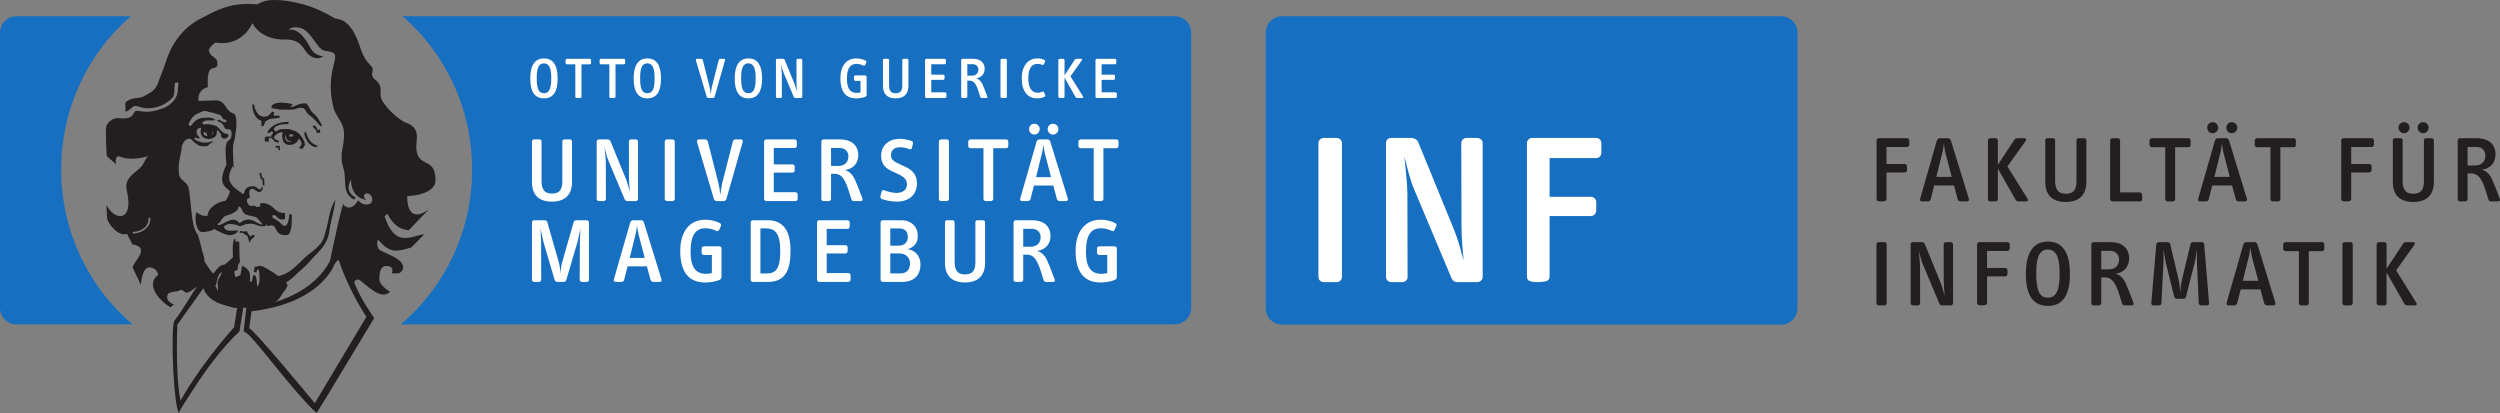 <?xml version="1.0" encoding="UTF-8"?>
<svg xmlns="http://www.w3.org/2000/svg" xmlns:xlink="http://www.w3.org/1999/xlink" width="275.973pt" height="45.597pt" viewBox="0 0 275.973 45.597" version="1.1">
<rect x="0" y="0" width="275.973" height="45.597" fill="#808080" stroke="none"/>
<defs>
<clipPath id="clip1">
  <path d="M 0.016 1 L 132 1 L 132 36 L 0.016 36 Z M 0.016 1 "/>
</clipPath>
<clipPath id="clip2">
  <path d="M 11 0 L 49 0 L 49 45.582 L 11 45.582 Z M 11 0 "/>
</clipPath>
<clipPath id="clip3">
  <path d="M 207 13 L 275.973 13 L 275.973 23 L 207 23 Z M 207 13 "/>
</clipPath>
</defs>
<g id="surface1">
<g clip-path="url(#clip1)" clip-rule="nonzero">
<path style=" stroke:none;fill-rule:nonzero;fill:rgb(9.019%,43.529%,75.49%);fill-opacity:1;" d="M 14.441 1.789 L 1.824 1.789 C 0.816 1.789 0 2.605 0 3.609 L 0 33.984 C 0 34.992 0.816 35.809 1.824 35.809 L 14.637 35.809 C 9.824 31.758 6.754 25.602 6.754 18.715 C 6.754 11.918 9.742 5.844 14.441 1.789 M 131.5 33.984 L 131.5 3.609 C 131.5 2.605 130.684 1.789 129.676 1.789 L 44.434 1.789 C 49.129 5.844 52.117 11.918 52.117 18.715 C 52.117 25.602 49.047 31.758 44.234 35.809 L 129.676 35.809 C 130.684 35.809 131.5 34.992 131.5 33.984 "/>
</g>
<g clip-path="url(#clip2)" clip-rule="nonzero">
<path style=" stroke:none;fill-rule:nonzero;fill:rgb(13.73%,12.16%,12.549%);fill-opacity:1;" d="M 28.098 25.977 C 28.098 25.914 27.945 25.941 27.879 25.941 C 27.789 25.945 27.758 26.148 27.688 26.098 C 27.508 25.977 27.305 25.789 27.297 25.535 L 26.746 25.555 C 26.742 25.402 26.402 25.496 26.453 25.699 C 26.52 25.695 26.773 25.723 26.773 25.68 C 27.004 25.93 27.242 25.941 27.336 26.109 C 27.477 26.363 27.398 26.645 27.602 26.766 C 27.648 26.25 28.113 26.34 28.098 25.977 M 35.352 14.629 C 35.348 14.457 35.324 14.414 35.301 14.223 L 35.148 14.395 C 35.051 14.363 34.902 13.992 34.777 13.848 L 34.504 13.895 C 34.617 14.234 35.016 14.332 34.934 14.613 C 34.922 14.66 35.219 14.715 35.352 14.629 M 33.578 14.727 C 33.91 16.219 34.895 16.262 34.895 16.262 L 35.086 16.062 C 35.086 16.062 34.098 16.016 33.766 14.523 C 33.688 14.57 33.578 14.727 33.578 14.727 M 30.879 16.098 L 30.422 16.105 L 30.426 16.297 L 30.73 16.293 L 30.738 16.574 L 30.91 16.57 Z M 31.566 14.867 C 31.566 14.867 31.469 15.641 32.168 15.562 L 32.059 15.652 C 31.34 15.707 31.457 14.957 31.566 14.867 M 32.352 15.07 L 31.938 15.078 L 31.934 14.844 L 32.348 14.836 Z M 29.23 15.297 C 29.23 15.383 29.211 15.488 29.234 15.617 L 29.715 15.633 L 29.648 15.461 C 29.648 15.461 29.668 15.355 29.668 15.289 L 29.863 15.199 C 30.125 15.238 30.234 15.812 30.777 15.715 C 30.801 15.711 30.766 15.527 30.766 15.527 C 30.262 15.43 30.234 15.152 30.234 15.152 C 30.598 14.566 31.211 14.555 31.211 14.66 L 31.148 14.918 C 31.16 15.496 31.301 16.008 31.977 15.996 C 32.461 15.988 32.848 15.723 32.973 15.312 C 33.086 15.375 33.184 15.512 33.242 15.652 C 33.332 15.863 33.246 15.887 33.25 16.059 C 33.25 16.121 32.988 16.105 33.078 16.402 L 33.406 16.418 L 33.664 16.008 C 33.656 15.473 33.094 14.648 32.523 14.445 C 32.348 14.383 32.059 14.262 31.73 14.246 L 31.031 14.258 C 30.832 14.281 30.551 14.48 30.551 14.48 C 30.211 14.57 30.238 14.188 30.238 14.188 C 30.391 13.984 30.41 13.93 31.02 13.746 L 31.832 13.688 C 31.793 13.621 31.879 13.449 31.879 13.449 C 30.367 13.457 29.898 14.102 29.801 14.195 C 29.758 14.238 29.5 14.566 29.504 14.629 C 29.504 14.648 29.789 14.688 29.789 14.688 L 29.871 14.516 C 29.984 14.535 30.137 14.512 30.137 14.617 C 30.141 14.871 29.941 14.77 29.949 15.07 L 29.773 15.074 C 29.512 15.078 29.223 14.996 29.23 15.297 M 28.824 19.102 L 28.625 19.109 C 28.641 19.238 28.68 19.305 28.727 19.426 C 28.793 19.609 28.648 19.707 28.98 19.867 L 29.004 20.465 L 29.191 20.469 L 29.164 19.68 L 28.996 19.695 Z M 30.121 12.328 C 29.926 12.309 29.781 12.828 29.277 12.879 C 28.602 12.949 28.352 12.426 28.121 11.98 C 28.145 11.938 28.051 11.531 28.027 11.488 L 27.855 11.578 C 27.867 12.285 28.141 13.113 28.848 13.336 L 28.855 13.934 L 29.074 13.91 C 29.16 13.906 29.18 13.629 29.266 13.457 C 29.285 13.414 29.566 13.195 29.785 13.148 C 30.09 13.098 30.441 13.027 30.855 13.02 L 30.852 12.766 L 30.348 12.773 L 30.172 12.691 L 30.277 12.434 C 30.254 12.391 30.188 12.332 30.121 12.328 M 35.594 13.871 C 35.617 13.957 35.152 13.113 34.973 12.879 C 34.703 12.543 34.574 12.543 34.328 12.23 C 34.191 12.039 33.969 11.426 33.734 11.41 C 33.012 11.359 32.523 11.789 32.152 11.82 C 31.949 11.836 32.301 11.582 32.301 11.582 C 32.363 11.387 31.027 11.328 31.027 11.328 C 31.027 11.328 30.039 11.324 29.98 11.773 L 29.984 11.945 L 30.805 12.082 C 31.156 12.184 31.219 12.055 31.637 12.109 L 32.402 12.098 L 33.082 11.891 L 33.445 11.926 C 33.555 11.922 33.66 12.074 33.699 12.156 C 33.949 12.645 34.211 12.703 34.582 13.059 C 35.285 13.738 35.289 14.008 35.594 13.871 M 23.539 14.598 L 23.418 14.883 L 23.406 14.602 Z M 22.527 14.547 C 22.527 14.547 22.75 14.637 22.82 14.75 C 22.867 14.824 22.871 14.965 22.871 14.965 C 22.758 15.141 22.316 14.77 22.527 14.547 M 26.16 23.215 C 26.391 22.973 26.254 22.777 26.406 22.801 C 26.602 22.828 26.734 23.203 26.734 23.203 C 26.734 23.203 26.746 23.355 26.984 23.574 C 27.238 23.812 27.984 23.848 28.324 24 L 29.035 24.816 C 28.695 24.773 28.41 24.605 28.191 24.477 C 27.199 23.852 26.48 24.637 26.48 24.637 C 25.828 24.027 25.551 24.18 24.379 24.793 C 24.055 24.961 23.855 24.688 24.18 24.637 C 24.27 24.59 24.633 23.891 24.879 23.832 C 25.266 23.734 25.824 23.562 26.16 23.215 M 40.562 22.574 C 39.906 22.641 39.535 22.098 39.535 22.098 C 38.711 23.535 37.934 22.621 37.934 22.621 C 37.938 21.594 36.625 27.848 36.426 28.805 C 36.051 29.516 34.641 32.07 30.297 33.367 L 30.457 33.281 C 30.828 33.066 30.941 32.75 31.203 32.379 C 31.43 32.055 31.621 31.895 31.738 31.523 C 31.762 31.449 31.676 31.312 31.57 31.145 C 31.766 31.137 32.398 30.582 32.59 30.395 C 33.156 29.824 33.645 29.5 34.145 28.91 C 34.789 28.137 35.383 27.707 35.855 26.938 C 36.184 26.395 36.301 25.984 36.387 25.309 C 36.523 24.324 36.957 23.086 37.008 22.043 C 36.684 22.625 36.543 23.039 36.43 23.492 C 36.238 24.211 36.211 24.641 36.016 25.301 C 35.82 25.957 35.754 26.473 35.336 26.953 C 34.98 27.375 34.602 27.672 34.199 27.973 C 33.059 28.836 32.316 30.141 30.719 30.473 C 29.938 29.891 28.949 29.305 28.676 29.34 C 28.676 29.34 28.324 29.438 28.109 29.445 L 28.02 30.004 C 28.02 30.004 28.336 30.133 28.328 30.059 C 28.297 29.715 28.602 29.691 28.586 29.855 C 28.57 30.027 28.848 31.09 28.406 31.641 C 28.328 31.738 28.441 30.184 27.969 30.371 L 27.797 31.082 L 27.574 31.09 C 27.574 31.09 27.613 30.938 27.598 30.488 C 27.586 30.059 27.457 29.691 26.785 29.352 C 26.645 29.277 26.637 30.227 26.5 30.379 L 26.004 30.609 C 25.914 30.301 25.781 29.891 25.934 29.887 C 26.395 29.867 26.188 29.484 26.305 29.207 C 26.383 29.031 26.512 28.984 26.484 28.746 C 26.363 27.812 26.5 26.645 26.348 26.648 C 26.219 26.652 26.113 26.723 26.02 26.641 C 25.922 26.555 26.008 26.32 26.008 26.32 C 25.527 26.379 25.727 28.363 25.727 28.363 C 25.527 28.645 25.109 28.926 24.91 29.125 C 24.91 29.125 24.762 29.238 24.73 29.223 C 24.164 29.219 23.59 30.18 23.59 30.18 C 23.375 30.227 22.625 28.883 22.59 28.906 C 22.488 28.461 22.684 28.762 22.336 27.801 C 22.281 27.434 21.879 25.957 21.82 25.871 C 21.023 25.066 21.113 21.488 20.77 20.59 C 20.562 20.051 19.84 19.871 19.766 19.238 C 19.641 18.117 19.824 17.629 20.023 16.621 C 20.078 16.332 20.031 16.145 20.172 15.883 C 20.332 15.578 20.508 15.328 20.867 15.312 C 21.195 15.297 21.266 15.617 21.543 15.781 C 21.781 15.922 21.891 16.094 22.168 16.121 C 23.18 16.238 23.082 15.918 23.082 15.918 L 23.574 15.645 C 23.418 15.543 23.164 15.723 22.898 15.734 C 22.598 15.746 22.414 15.77 22.129 15.676 C 21.84 15.578 21.293 15.398 21.523 15.203 C 21.68 15.066 21.77 15.453 22.07 15.227 C 22.07 15.227 21.586 14.816 21.738 14.488 C 21.641 14.395 21.785 14.262 21.902 14.184 C 22.004 14.121 22.121 14.113 22.207 14.109 C 22.207 14.109 22.086 14.559 22.188 14.816 C 22.305 15.109 22.52 15.254 22.84 15.328 C 23.039 15.375 23.172 15.352 23.363 15.289 C 23.648 15.195 23.863 15.078 23.918 14.777 C 23.949 14.594 23.93 14.477 23.988 14.305 C 23.988 14.305 24.172 14.574 24.355 14.742 C 24.469 14.844 24.352 14.992 24.434 15.125 C 24.488 15.215 24.551 15.254 24.656 15.285 C 24.805 15.328 24.93 15.32 25.176 15.098 C 25.219 15.016 25.246 14.973 25.191 14.863 C 25.074 14.629 24.914 15.086 24.113 14.105 C 23.934 13.887 23.727 13.859 23.445 13.789 C 23.105 13.699 22.914 13.68 22.543 13.734 C 22.445 13.77 22.426 13.727 22.32 13.551 C 22.32 13.551 22.406 13.438 22.488 13.395 C 22.938 13.152 23.562 13.418 23.797 13.219 C 23.445 13.145 23.609 13.066 23.461 13.039 C 22.953 12.949 23.09 12.988 22.301 13.016 C 22.301 13.016 21.844 13.094 21.566 13.34 C 21.324 13.555 21.039 13.914 21.039 13.914 C 20.934 13.973 20.844 13.746 20.812 13.707 C 20.812 13.707 21.07 13.109 21.371 12.832 C 21.684 12.547 21.973 12.469 22.34 12.309 C 22.672 12.16 22.906 12.34 23.266 12.402 C 23.652 12.469 23.816 12.555 24.238 12.668 C 24.523 12.746 24.48 13.098 24.762 13.207 C 24.836 13.234 24.902 13.191 24.961 13.242 C 25.023 13.301 25 13.391 24.945 13.457 C 24.82 13.598 24.641 13.43 24.461 13.367 C 24.355 13.332 24.324 13.242 24.215 13.227 C 24.137 13.215 24.094 13.246 24.016 13.254 C 23.754 13.289 24.352 13.484 24.535 13.664 C 24.75 13.879 24.723 14.172 25.016 14.27 C 25.156 14.312 25.266 14.227 25.391 14.297 C 25.543 14.387 25.543 14.531 25.559 14.699 C 25.562 14.77 25.566 14.832 25.562 14.891 C 25.551 15.371 25.195 15.531 25.102 15.633 C 24.766 15.992 24.949 17.535 24.996 18.207 C 24.996 18.207 24.137 19.703 24.727 20.457 C 24.91 20.691 24.91 20.695 25.402 21.129 C 25.402 21.129 25.051 22.145 24.789 22.211 C 24.547 22.156 23.23 22.625 22.957 23.531 L 22.922 23.777 C 22.926 23.871 22.242 23.914 21.738 23.449 C 21.598 23.32 21.5 24.383 21.715 24.969 C 21.812 25.25 21.961 25.773 22.691 25.586 C 22.941 25.57 23.457 25.469 23.637 25.266 C 23.68 25.312 24.879 25.977 25.375 25.961 C 26.027 25.938 26.285 25.535 26.285 25.441 C 26.285 25.441 26.02 25.43 25.715 25.461 C 24.656 25.57 24.734 24.98 24.734 24.98 C 25.141 24.73 25.184 24.672 25.68 24.746 C 26.078 24.809 26.141 24.832 26.383 24.953 C 26.43 24.961 26.559 24.961 26.621 24.938 C 26.941 24.824 27.281 24.609 28.035 24.738 C 28.203 24.766 28.797 25.145 29.426 24.902 L 29.246 24.824 L 29.57 24.836 L 29.426 24.902 C 29.777 25.035 29.617 24.863 30.031 24.883 C 30.582 24.906 30.359 26.133 31.715 25.938 C 32.324 25.848 32.203 23.648 32.203 23.648 L 31.918 23.66 C 31.922 24.41 31.684 24.91 31.484 24.93 C 31.051 24.965 31.047 24.461 30.16 24.086 C 30.16 24.086 29.855 23.699 30.273 23.746 C 30.602 23.785 30.633 24.387 31.461 24.195 L 31.469 23.523 C 30.219 23.57 30.23 22.395 28.895 22.414 C 28.445 22.426 29.039 22.797 28.492 22.836 C 28.121 22.867 28.32 22.633 27.676 22.738 C 27.5 22.766 27.219 22.328 27.258 22.055 C 27.293 21.797 27.539 21.977 27.594 21.723 C 27.594 21.723 27.281 20.805 27.898 20.848 C 28.195 20.867 28.738 21.715 29.031 20.723 C 29.188 20.715 28.898 20.684 28.898 20.684 C 28.824 20.613 28.848 21.008 28.602 20.887 C 28.199 20.688 28.348 20.512 27.715 20.574 C 26.793 20.668 27.059 21.574 26.801 21.398 C 25.43 20.461 24.844 19.945 25.684 18.332 L 25.805 18.652 C 25.75 17.688 25.629 16.086 25.832 15.609 C 25.918 15.406 25.949 15.023 26 14.727 C 26.156 13.773 26.148 12.668 25.812 12.551 C 24.758 12.18 25.012 11.203 23.922 11.078 L 21.926 11.137 C 21.926 11.137 21.648 9.996 22.949 9.609 C 22.949 9.609 22.797 8.07 23.23 7.672 C 23.57 7.363 24.195 7.684 23.941 6.664 C 23.895 6.48 23.77 6.488 23.668 6.371 C 23.426 6.105 23.312 6.258 23.074 5.664 C 22.922 5.289 23.785 4.699 23.785 4.699 C 26.824 5.191 27.855 2.555 27.855 2.555 C 28.98 4.586 31.504 4.359 31.504 4.359 C 32.113 4.383 32.766 4.398 33.355 5.113 C 33.758 5.602 33.844 5.965 34.48 6.297 C 35.145 6.641 35.695 6.211 35.695 6.211 C 34.996 6.156 34.512 5.777 34.215 5.199 C 33.137 3.098 32.102 3.219 31.812 3.305 C 32.07 3.184 32.055 2.922 32.98 3.047 C 34.324 3.227 34.98 5.484 35.848 5.598 C 37.168 5.766 37.133 5.996 36.824 7.203 C 36.441 8.719 36.371 10.102 36.812 11.871 C 37.082 12.945 37.863 13.383 37.957 14.488 C 38.105 16.238 37.348 16.785 37.926 18.641 C 38.32 19.91 37.672 21.348 39.098 22.023 L 39.262 21.805 C 37.879 21.039 38.758 19.855 38.758 19.855 C 38.742 21.953 40.457 22.062 40.457 22.062 C 39.887 21.676 40.344 21.383 40.344 21.383 C 41.082 21.145 41.488 22.48 40.562 22.574 M 24.023 31.367 C 24.031 31.652 24.082 31.836 24.051 32.121 C 23.977 31.941 23.77 31.539 23.77 31.539 C 23.812 31.52 23.969 31.023 23.965 30.965 C 24.035 30.531 24.176 30.16 24.52 30.047 C 24.48 30.23 24.348 30.352 24.195 30.691 C 24.031 31.043 24.012 31.082 24.023 31.367 M 22.457 31.805 C 23.008 33.48 25.016 33.699 25.633 33.93 C 25.844 34.008 26.176 33.996 26.176 33.996 L 25.844 36.117 C 21.652 40.875 19.934 44.246 19.934 44.246 C 19.328 41.453 19.578 35.852 19.578 35.852 C 19.578 35.852 21.121 33.648 22.457 31.805 M 27.512 36.227 L 27.762 34.363 C 35.461 33.461 36.887 29.234 36.887 29.234 C 36.887 29.234 37.336 28.523 37.41 28.75 C 38.484 32.051 40.445 34.973 40.445 34.973 L 34.75 44.504 C 34.441 44.145 28.176 36.527 27.512 36.227 M 16.594 24.086 C 16.633 25.156 15.621 25.746 14.703 25.781 C 14.703 25.781 14.68 25.676 14.59 25.613 C 15.508 25.582 16.445 25.102 16.406 24.031 C 16.406 24.031 16.594 24.004 16.594 24.086 M 48.074 19.977 C 48.098 17.535 46.613 18.355 46.109 17.113 C 45.633 15.934 46.512 14.77 45.52 13.926 C 45.164 13.621 44.844 13.613 44.445 13.363 C 43.387 12.691 42.605 11.777 42.199 11.129 C 41.805 10.5 42.23 9.871 41.824 9.215 C 41.609 8.867 41.281 8.797 41.117 8.426 C 40.953 8.047 41.312 7.691 41.039 7.379 C 40.582 6.859 40.152 6.449 39.781 5.281 C 38.66 1.746 37.219 2.203 36.906 2 C 36.043 1.441 34.551 0.762 33.457 0.473 C 32.176 0.133 31.402 0.023 30.414 0 C 28.883 -0.031 28.582 0.5 28.352 0.48 C 25.34 0.223 23.949 1.148 22.203 2.023 C 20.031 3.109 18.848 5.07 18.297 6.848 C 18.023 7.73 17.773 8.215 17.457 9.125 C 17.258 9.688 16.918 10.062 16.445 10.316 C 16.016 10.543 15.719 10.789 15.129 10.812 C 14.621 10.828 13.969 11.098 13.832 11.371 L 13.863 12.348 C 13.863 12.348 14.148 12.266 14.613 11.836 C 14.977 11.5 15.297 11.855 16.109 11.953 C 18.016 12.016 19.062 10.832 19.172 10.582 C 19.336 10.234 19.172 9.277 19.383 9.121 L 19.691 9.109 C 19.621 9.684 19.73 10.363 19.273 10.988 C 18.699 11.77 17.926 11.973 17.711 12.047 C 16.477 12.488 15.816 12.312 15.195 12.234 C 14.48 12.145 15.145 13.266 13.102 13.043 C 12.414 12.969 11.715 13.59 11.695 14.164 C 11.676 14.777 11.738 17.094 11.805 17.25 L 12.809 18.129 C 12.809 18.129 12.582 16.988 13.34 17.316 C 14.395 17.773 16.211 17.336 16.383 17.199 C 16 17.559 15.945 17.953 15.652 18.328 C 15 19.121 13.668 19.57 13.992 21.008 C 14.66 24 13.266 23.848 13.266 23.848 C 12.391 23.879 11.75 22.637 11.75 22.637 L 11.812 23.961 C 11.801 24.648 13.109 26.184 14.016 25.809 L 14.609 26.973 C 16.754 27.32 14.629 28.949 14.648 29.547 L 15.539 31.414 C 15.586 31.262 15.676 29.441 16.555 29.52 C 17.379 29.59 17.457 30.344 17.457 30.344 C 15.941 31.48 17.773 33.359 18.855 33.934 C 18.855 33.934 18.988 33.688 19.234 33.637 C 18.699 33.441 18.363 33.043 18.465 32.672 C 18.57 32.289 18.652 32.352 18.965 32.254 C 19.363 32.129 19.469 32.238 19.836 32.055 C 20.223 31.855 20.363 32.406 20.719 32.301 C 20.984 32.219 21.391 31.883 21.766 31.629 C 21.102 32.488 20.523 33.711 19.266 35.387 C 19.02 35.711 19 38.316 19.125 40.824 L 19.148 41.234 C 19.262 43.242 19.469 45.109 19.734 45.578 C 19.766 45.637 19.562 45.664 20.863 43.711 L 21.184 43.219 C 22.582 41.004 24.551 38.324 26.434 36.59 L 26.855 33.953 C 26.961 33.977 27.07 33.988 27.188 33.984 L 26.895 36.586 C 27.453 36.738 28.465 38.086 31.105 41.309 L 31.566 41.871 C 33.07 43.703 34.895 45.688 34.98 45.555 C 35.488 44.773 41.305 35.109 41.305 35.109 C 41.305 35.109 39.594 32.695 39.09 31.102 C 39.711 30.488 39.668 31.082 41.289 32.137 C 42.547 32.953 43.047 32.203 43.047 32.203 C 43.047 32.203 41.879 31.516 41.875 30.82 C 41.867 29.281 42.496 29.332 42.824 29.375 C 43.602 29.477 43.242 30.176 43.242 30.176 L 44.059 30.164 C 44.059 30.164 44.328 30.008 44.414 29.832 C 45.008 28.617 42.336 27.953 41.898 27.57 C 41.453 27.184 41.723 26.422 41.723 26.422 C 43.102 28.125 43.973 27.711 45.395 27.32 L 46.848 25.859 C 45.305 26.039 43.645 27.422 42.453 23.875 L 42.746 23.609 C 43.449 24.871 44.207 25.359 45.129 25.41 L 47.297 23.148 C 44.773 24.906 44.953 21.648 44.953 21.648 C 47.535 21.516 48.07 20.484 48.074 19.977 "/>
</g>
<path style=" stroke:none;fill-rule:nonzero;fill:rgb(100%,100%,100%);fill-opacity:1;" d="M 61.887 31.121 L 62.223 31.121 C 62.359 31.121 62.484 31.027 62.52 30.887 L 63.77 26.637 C 63.875 26.191 63.992 25.594 64.074 25.246 C 64.062 25.516 64.012 26.406 64.012 26.648 L 63.992 30.887 C 64.004 31.02 64.121 31.121 64.246 31.121 L 64.762 31.121 C 64.898 31.121 65.016 31.008 65.016 30.887 L 65.016 24.547 C 65.016 24.414 64.898 24.312 64.762 24.312 L 63.617 24.312 C 63.492 24.312 63.355 24.402 63.324 24.516 L 62.004 29.141 C 61.941 29.395 61.898 29.82 61.871 30.168 C 61.84 29.82 61.801 29.395 61.738 29.141 L 60.418 24.516 C 60.387 24.402 60.25 24.312 60.121 24.312 L 58.977 24.312 C 58.836 24.312 58.723 24.414 58.723 24.547 L 58.723 30.887 C 58.723 31.008 58.836 31.121 58.977 31.121 L 59.492 31.121 C 59.621 31.121 59.734 31.02 59.746 30.887 L 59.73 26.648 C 59.727 26.406 59.68 25.516 59.664 25.246 C 59.746 25.594 59.863 26.191 59.973 26.637 L 61.219 30.887 C 61.254 31.027 61.379 31.121 61.516 31.121 Z M 71.172 28.473 L 69.512 28.473 L 70.172 25.816 C 70.238 25.535 70.289 25.148 70.32 24.867 C 70.363 25.141 70.402 25.547 70.473 25.816 Z M 86.133 27.734 C 86.133 29.766 85.578 30.191 84.586 30.191 L 83.941 30.191 L 83.941 25.211 L 84.605 25.211 C 85.043 25.211 85.438 25.363 85.68 25.676 C 85.98 26.07 86.133 26.656 86.133 27.734 M 100.215 26.16 C 100.215 26.734 99.863 27.121 99.164 27.121 L 98.277 27.121 L 98.277 25.211 L 99.227 25.211 C 99.895 25.211 100.215 25.562 100.215 26.16 M 100.457 29.07 C 100.457 29.758 100.066 30.18 99.43 30.18 L 98.277 30.18 L 98.277 27.969 L 99.258 27.969 C 100.016 27.969 100.457 28.453 100.457 29.07 M 114.875 26.18 C 114.875 26.816 114.461 27.238 113.766 27.238 L 112.953 27.238 L 112.953 25.254 L 113.875 25.254 C 114.551 25.254 114.875 25.695 114.875 26.18 M 73.02 30.836 L 71.078 24.547 C 71.027 24.391 70.906 24.312 70.777 24.312 L 69.887 24.312 C 69.758 24.312 69.613 24.402 69.574 24.547 L 67.766 30.836 C 67.727 30.988 67.797 31.121 67.949 31.121 L 68.605 31.121 C 68.746 31.121 68.867 31.027 68.898 30.898 L 69.281 29.402 L 71.41 29.402 L 71.816 30.898 C 71.855 31.027 71.988 31.121 72.129 31.121 L 72.836 31.121 C 72.988 31.121 73.066 30.988 73.02 30.836 M 79.645 30.516 L 79.645 27.434 C 79.645 27.301 79.531 27.191 79.402 27.191 L 77.695 27.191 C 77.562 27.191 77.453 27.301 77.453 27.434 L 77.453 27.906 C 77.453 28.039 77.562 28.148 77.695 28.148 L 78.582 28.148 L 78.582 30.141 C 78.383 30.199 78.168 30.23 77.938 30.23 C 76.867 30.23 76.23 29.586 76.23 27.766 C 76.23 25.988 76.773 25.199 77.855 25.199 C 78.383 25.199 78.734 25.32 79.09 25.492 C 79.211 25.555 79.332 25.492 79.383 25.383 L 79.582 24.949 C 79.645 24.828 79.602 24.707 79.473 24.637 C 79.027 24.402 78.453 24.254 77.855 24.254 C 76.098 24.254 75.09 25.594 75.09 27.695 C 75.09 29.879 75.918 31.18 77.836 31.18 C 78.383 31.18 78.945 31.078 79.332 30.938 C 79.574 30.848 79.645 30.746 79.645 30.516 M 87.266 27.676 C 87.266 25.078 86.152 24.312 84.719 24.312 L 83.113 24.312 C 82.98 24.312 82.871 24.426 82.871 24.555 L 82.871 30.879 C 82.871 31.008 82.98 31.121 83.113 31.121 L 84.758 31.121 C 86.68 31.121 87.266 29.836 87.266 27.676 M 93.895 30.879 L 93.895 30.383 C 93.895 30.25 93.77 30.141 93.641 30.141 L 91.258 30.141 L 91.258 27.977 L 93.316 27.977 C 93.449 27.977 93.57 27.867 93.57 27.727 L 93.57 27.301 C 93.57 27.172 93.449 27.07 93.316 27.07 L 91.258 27.07 L 91.258 25.262 L 93.559 25.262 C 93.699 25.262 93.801 25.141 93.801 25.012 L 93.801 24.555 C 93.801 24.426 93.691 24.312 93.559 24.312 L 90.43 24.312 C 90.297 24.312 90.188 24.426 90.188 24.555 L 90.188 30.879 C 90.188 31.008 90.297 31.121 90.43 31.121 L 93.641 31.121 C 93.77 31.121 93.895 31.008 93.895 30.879 M 101.609 29.199 C 101.609 28.352 101.125 27.656 100.207 27.504 C 100.984 27.254 101.316 26.758 101.316 26.039 C 101.316 25.039 100.629 24.312 99.461 24.312 L 97.449 24.312 C 97.316 24.312 97.207 24.426 97.207 24.555 L 97.207 30.887 C 97.207 31.008 97.316 31.121 97.449 31.121 L 99.57 31.121 C 100.863 31.121 101.609 30.422 101.609 29.199 M 108.742 29.008 L 108.742 24.555 C 108.742 24.402 108.641 24.312 108.5 24.312 L 107.926 24.312 C 107.773 24.312 107.672 24.391 107.672 24.555 L 107.672 28.961 C 107.672 29.988 107.246 30.293 106.5 30.293 C 105.672 30.293 105.379 29.785 105.379 28.898 L 105.379 24.555 C 105.379 24.391 105.289 24.312 105.137 24.312 L 104.551 24.312 C 104.41 24.312 104.316 24.402 104.316 24.555 L 104.316 29.008 C 104.316 30.383 105.023 31.18 106.52 31.18 C 107.973 31.18 108.742 30.414 108.742 29.008 M 116.41 30.809 C 116.117 30 115.723 29.02 115.562 28.676 C 115.352 28.23 114.965 27.809 114.48 27.707 C 115.52 27.547 115.965 26.84 115.965 26.039 C 115.965 25.363 115.613 24.312 113.906 24.312 L 112.129 24.312 C 111.996 24.312 111.887 24.426 111.887 24.555 L 111.887 30.887 C 111.887 31.008 111.996 31.121 112.129 31.121 L 112.715 31.121 C 112.844 31.121 112.953 31.008 112.953 30.887 L 112.953 28.109 L 113.367 28.109 C 113.977 28.109 114.281 28.516 114.512 28.961 C 114.793 29.492 114.965 30.211 115.195 30.906 C 115.246 31.078 115.359 31.121 115.5 31.121 L 116.238 31.121 C 116.449 31.121 116.48 30.988 116.41 30.809 M 123.289 30.516 L 123.289 27.434 C 123.289 27.301 123.18 27.191 123.047 27.191 L 121.34 27.191 C 121.207 27.191 121.098 27.301 121.098 27.434 L 121.098 27.906 C 121.098 28.039 121.207 28.148 121.34 28.148 L 122.23 28.148 L 122.23 30.141 C 122.027 30.199 121.812 30.23 121.582 30.23 C 120.512 30.23 119.875 29.586 119.875 27.766 C 119.875 25.988 120.422 25.199 121.5 25.199 C 122.027 25.199 122.379 25.32 122.734 25.492 C 122.855 25.555 122.977 25.492 123.027 25.383 L 123.227 24.949 C 123.289 24.828 123.246 24.707 123.117 24.637 C 122.672 24.402 122.098 24.254 121.5 24.254 C 119.742 24.254 118.734 25.594 118.734 27.695 C 118.734 29.879 119.562 31.18 121.48 31.18 C 122.027 31.18 122.594 31.078 122.977 30.938 C 123.219 30.848 123.289 30.746 123.289 30.516 "/>
<path style=" stroke:none;fill-rule:nonzero;fill:rgb(100%,100%,100%);fill-opacity:1;" d="M 93.656 17.258 C 93.656 17.895 93.242 18.32 92.547 18.32 L 91.738 18.32 L 91.738 16.328 L 92.656 16.328 C 93.332 16.328 93.656 16.773 93.656 17.258 M 116.027 19.551 L 114.371 19.551 L 115.027 16.895 C 115.098 16.613 115.148 16.227 115.18 15.945 C 115.219 16.219 115.258 16.621 115.328 16.895 Z M 63.145 20.086 L 63.145 15.633 C 63.145 15.48 63.043 15.391 62.902 15.391 L 62.328 15.391 C 62.176 15.391 62.074 15.473 62.074 15.633 L 62.074 20.035 C 62.074 21.066 61.648 21.367 60.902 21.367 C 60.074 21.367 59.781 20.863 59.781 19.977 L 59.781 15.633 C 59.781 15.473 59.691 15.391 59.539 15.391 L 58.953 15.391 C 58.812 15.391 58.723 15.48 58.723 15.633 L 58.723 20.086 C 58.723 21.461 59.43 22.258 60.922 22.258 C 62.379 22.258 63.145 21.488 63.145 20.086 M 70.43 21.965 L 70.43 15.621 C 70.43 15.5 70.309 15.391 70.18 15.391 L 69.664 15.391 C 69.531 15.391 69.422 15.5 69.422 15.621 L 69.43 19.551 C 69.43 20.027 69.48 20.652 69.531 21.176 C 69.391 20.684 69.27 20.188 69.09 19.742 L 67.383 15.57 C 67.328 15.461 67.188 15.391 67.059 15.391 L 66.109 15.391 C 65.977 15.391 65.867 15.492 65.867 15.621 L 65.867 21.965 C 65.867 22.086 65.977 22.195 66.109 22.195 L 66.645 22.195 C 66.773 22.195 66.887 22.086 66.887 21.965 L 66.875 17.965 C 66.875 17.594 66.785 16.781 66.734 16.27 C 66.867 16.781 66.996 17.348 67.18 17.773 L 68.957 22.004 C 69.008 22.125 69.098 22.195 69.23 22.195 L 70.18 22.195 C 70.309 22.195 70.43 22.086 70.43 21.965 M 74.488 21.953 L 74.488 15.633 C 74.488 15.5 74.379 15.391 74.246 15.391 L 73.621 15.391 C 73.488 15.391 73.379 15.5 73.379 15.633 L 73.379 21.953 C 73.379 22.086 73.488 22.195 73.621 22.195 L 74.246 22.195 C 74.379 22.195 74.488 22.086 74.488 21.953 M 81.988 15.66 C 82.031 15.52 81.949 15.391 81.797 15.391 L 81.191 15.391 C 81.031 15.391 80.93 15.48 80.891 15.641 L 79.727 20.207 C 79.648 20.531 79.574 21.066 79.516 21.531 C 79.477 21.066 79.383 20.531 79.305 20.207 L 78.141 15.633 C 78.102 15.473 77.988 15.391 77.828 15.391 L 77.133 15.391 C 76.98 15.391 76.898 15.52 76.941 15.672 L 78.809 21.977 C 78.848 22.105 78.98 22.195 79.113 22.195 L 79.879 22.195 C 80.012 22.195 80.141 22.105 80.184 21.977 Z M 88.055 21.953 L 88.055 21.461 C 88.055 21.328 87.934 21.219 87.801 21.219 L 85.418 21.219 L 85.418 19.055 L 87.477 19.055 C 87.609 19.055 87.73 18.945 87.73 18.805 L 87.73 18.379 C 87.73 18.246 87.609 18.148 87.477 18.148 L 85.418 18.148 L 85.418 16.34 L 87.719 16.34 C 87.863 16.34 87.965 16.219 87.965 16.086 L 87.965 15.633 C 87.965 15.5 87.852 15.391 87.719 15.391 L 84.59 15.391 C 84.457 15.391 84.348 15.5 84.348 15.633 L 84.348 21.953 C 84.348 22.086 84.457 22.195 84.59 22.195 L 87.801 22.195 C 87.934 22.195 88.055 22.086 88.055 21.953 M 95.191 21.883 C 94.898 21.074 94.504 20.098 94.344 19.754 C 94.133 19.309 93.746 18.883 93.262 18.781 C 94.305 18.621 94.746 17.914 94.746 17.117 C 94.746 16.441 94.395 15.391 92.688 15.391 L 90.91 15.391 C 90.777 15.391 90.668 15.5 90.668 15.633 L 90.668 21.965 C 90.668 22.086 90.777 22.195 90.91 22.195 L 91.496 22.195 C 91.625 22.195 91.738 22.086 91.738 21.965 L 91.738 19.188 L 92.152 19.188 C 92.758 19.188 93.059 19.59 93.293 20.035 C 93.574 20.57 93.746 21.289 93.98 21.984 C 94.031 22.156 94.141 22.195 94.281 22.195 L 95.02 22.195 C 95.23 22.195 95.262 22.066 95.191 21.883 M 101.223 20.258 C 101.223 19.188 100.605 18.723 99.891 18.391 L 99.344 18.137 C 98.809 17.883 98.355 17.684 98.355 17.148 C 98.355 16.59 98.688 16.258 99.344 16.258 C 99.801 16.258 100.07 16.359 100.395 16.469 C 100.527 16.512 100.637 16.441 100.668 16.32 L 100.777 15.863 C 100.809 15.742 100.77 15.613 100.648 15.57 C 100.305 15.449 99.809 15.328 99.324 15.328 C 98.031 15.328 97.266 16.129 97.266 17.199 C 97.266 18.176 97.828 18.602 98.457 18.895 L 98.871 19.086 C 99.496 19.379 100.121 19.652 100.121 20.34 C 100.121 20.965 99.637 21.297 98.973 21.297 C 98.465 21.297 98 21.148 97.617 21.004 C 97.477 20.953 97.344 21.023 97.316 21.156 L 97.191 21.66 C 97.164 21.781 97.215 21.914 97.344 21.965 C 97.77 22.125 98.406 22.258 98.992 22.258 C 100.395 22.258 101.223 21.441 101.223 20.258 M 104.754 21.953 L 104.754 15.633 C 104.754 15.5 104.641 15.391 104.512 15.391 L 103.883 15.391 C 103.754 15.391 103.641 15.5 103.641 15.633 L 103.641 21.953 C 103.641 22.086 103.754 22.195 103.883 22.195 L 104.512 22.195 C 104.641 22.195 104.754 22.086 104.754 21.953 M 111.305 16.129 L 111.305 15.633 C 111.305 15.5 111.203 15.391 111.07 15.391 L 107.133 15.391 C 107.004 15.391 106.883 15.5 106.883 15.633 L 106.883 16.129 C 106.883 16.258 107.004 16.359 107.133 16.359 L 108.566 16.359 L 108.566 21.953 C 108.566 22.086 108.68 22.195 108.809 22.195 L 109.398 22.195 C 109.527 22.195 109.641 22.086 109.641 21.953 L 109.641 16.359 L 111.07 16.359 C 111.203 16.359 111.305 16.258 111.305 16.129 M 116.836 14.25 C 116.836 13.914 116.562 13.66 116.23 13.66 C 115.914 13.66 115.652 13.914 115.652 14.25 C 115.652 14.582 115.914 14.855 116.238 14.855 C 116.574 14.855 116.836 14.582 116.836 14.25 M 114.773 14.25 C 114.773 13.914 114.504 13.66 114.168 13.66 C 113.855 13.66 113.594 13.914 113.594 14.25 C 113.594 14.582 113.855 14.855 114.18 14.855 C 114.512 14.855 114.773 14.582 114.773 14.25 M 117.875 21.914 L 115.938 15.621 C 115.887 15.473 115.766 15.391 115.633 15.391 L 114.742 15.391 C 114.613 15.391 114.473 15.48 114.43 15.621 L 112.621 21.914 C 112.582 22.066 112.656 22.195 112.805 22.195 L 113.461 22.195 C 113.605 22.195 113.727 22.105 113.754 21.977 L 114.137 20.48 L 116.27 20.48 L 116.672 21.977 C 116.715 22.105 116.844 22.195 116.988 22.195 L 117.695 22.195 C 117.844 22.195 117.926 22.066 117.875 21.914 M 123.473 16.129 L 123.473 15.633 C 123.473 15.5 123.371 15.391 123.238 15.391 L 119.301 15.391 C 119.168 15.391 119.047 15.5 119.047 15.633 L 119.047 16.129 C 119.047 16.258 119.168 16.359 119.301 16.359 L 120.734 16.359 L 120.734 21.953 C 120.734 22.086 120.844 22.195 120.977 22.195 L 121.562 22.195 C 121.695 22.195 121.805 22.086 121.805 21.953 L 121.805 16.359 L 123.238 16.359 C 123.371 16.359 123.473 16.258 123.473 16.129 "/>
<path style=" stroke:none;fill-rule:nonzero;fill:rgb(100%,100%,100%);fill-opacity:1;" d="M 123.289 10.664 L 123.289 10.352 C 123.289 10.27 123.211 10.195 123.129 10.195 L 121.609 10.195 L 121.609 8.82 L 122.922 8.82 C 123.008 8.82 123.082 8.75 123.082 8.66 L 123.082 8.391 C 123.082 8.309 123.008 8.242 122.922 8.242 L 121.609 8.242 L 121.609 7.094 L 123.074 7.094 C 123.164 7.094 123.23 7.016 123.23 6.934 L 123.23 6.645 C 123.23 6.559 123.16 6.488 123.074 6.488 L 121.086 6.488 C 121 6.488 120.93 6.559 120.93 6.645 L 120.93 10.664 C 120.93 10.75 121 10.82 121.086 10.82 L 123.129 10.82 C 123.211 10.82 123.289 10.75 123.289 10.664 "/>
<path style=" stroke:none;fill-rule:nonzero;fill:rgb(100%,100%,100%);fill-opacity:1;" d="M 119.551 10.641 L 118.164 8.422 L 119.422 6.668 C 119.473 6.59 119.465 6.488 119.336 6.488 L 118.848 6.488 C 118.754 6.488 118.695 6.516 118.645 6.59 L 117.512 8.309 L 117.512 6.645 C 117.512 6.559 117.441 6.488 117.359 6.488 L 116.984 6.488 C 116.902 6.488 116.828 6.559 116.828 6.645 L 116.828 10.672 C 116.828 10.75 116.902 10.82 116.984 10.82 L 117.359 10.82 C 117.441 10.82 117.512 10.75 117.512 10.672 L 117.512 8.57 L 118.727 10.703 C 118.777 10.793 118.848 10.82 118.945 10.82 L 119.465 10.82 C 119.574 10.82 119.613 10.742 119.551 10.641 "/>
<path style=" stroke:none;fill-rule:nonzero;fill:rgb(100%,100%,100%);fill-opacity:1;" d="M 115.383 10.484 L 115.238 10.18 C 115.215 10.113 115.137 10.086 115.062 10.121 C 114.934 10.18 114.715 10.242 114.559 10.242 C 113.938 10.242 113.512 9.785 113.512 8.641 C 113.512 7.504 113.91 7.047 114.559 7.047 C 114.738 7.047 114.895 7.094 115.035 7.156 C 115.117 7.195 115.184 7.172 115.223 7.098 L 115.355 6.836 C 115.402 6.754 115.367 6.668 115.289 6.625 C 115.055 6.48 114.758 6.449 114.508 6.449 C 113.469 6.449 112.789 7.305 112.789 8.637 C 112.789 10.066 113.43 10.859 114.48 10.859 C 114.836 10.859 115.098 10.789 115.324 10.672 C 115.383 10.648 115.422 10.57 115.383 10.484 "/>
<path style=" stroke:none;fill-rule:nonzero;fill:rgb(100%,100%,100%);fill-opacity:1;" d="M 111.152 10.664 L 111.152 6.645 C 111.152 6.559 111.086 6.488 111 6.488 L 110.602 6.488 C 110.52 6.488 110.445 6.559 110.445 6.645 L 110.445 10.664 C 110.445 10.75 110.52 10.82 110.602 10.82 L 111 10.82 C 111.086 10.82 111.152 10.75 111.152 10.664 "/>
<path style=" stroke:none;fill-rule:nonzero;fill:rgb(100%,100%,100%);fill-opacity:1;" d="M 107.297 8.352 L 106.781 8.352 L 106.781 7.086 L 107.367 7.086 C 107.797 7.086 108.004 7.367 108.004 7.68 C 108.004 8.082 107.738 8.352 107.297 8.352 M 107.754 8.648 C 108.414 8.543 108.695 8.094 108.695 7.586 C 108.695 7.156 108.473 6.488 107.387 6.488 L 106.254 6.488 C 106.172 6.488 106.102 6.559 106.102 6.645 L 106.102 10.672 C 106.102 10.75 106.172 10.82 106.254 10.82 L 106.629 10.82 C 106.711 10.82 106.781 10.75 106.781 10.672 L 106.781 8.906 L 107.047 8.906 C 107.43 8.906 107.621 9.16 107.77 9.445 C 107.949 9.785 108.059 10.242 108.207 10.684 C 108.242 10.793 108.312 10.82 108.402 10.82 L 108.871 10.82 C 109.004 10.82 109.023 10.738 108.98 10.621 C 108.793 10.105 108.543 9.484 108.441 9.266 C 108.305 8.98 108.059 8.711 107.754 8.648 "/>
<path style=" stroke:none;fill-rule:nonzero;fill:rgb(100%,100%,100%);fill-opacity:1;" d="M 104.477 10.664 L 104.477 10.352 C 104.477 10.27 104.398 10.195 104.316 10.195 L 102.801 10.195 L 102.801 8.82 L 104.109 8.82 C 104.195 8.82 104.27 8.75 104.27 8.66 L 104.27 8.391 C 104.27 8.309 104.195 8.242 104.109 8.242 L 102.801 8.242 L 102.801 7.094 L 104.266 7.094 C 104.355 7.094 104.418 7.016 104.418 6.934 L 104.418 6.645 C 104.418 6.559 104.348 6.488 104.266 6.488 L 102.273 6.488 C 102.188 6.488 102.117 6.559 102.117 6.645 L 102.117 10.664 C 102.117 10.75 102.188 10.82 102.273 10.82 L 104.316 10.82 C 104.398 10.82 104.477 10.75 104.477 10.664 "/>
<path style=" stroke:none;fill-rule:nonzero;fill:rgb(100%,100%,100%);fill-opacity:1;" d="M 100.281 9.477 L 100.281 6.645 C 100.281 6.547 100.219 6.488 100.129 6.488 L 99.762 6.488 C 99.664 6.488 99.602 6.539 99.602 6.645 L 99.602 9.445 C 99.602 10.102 99.332 10.293 98.855 10.293 C 98.328 10.293 98.145 9.973 98.145 9.406 L 98.145 6.645 C 98.145 6.539 98.086 6.488 97.988 6.488 L 97.617 6.488 C 97.527 6.488 97.469 6.547 97.469 6.645 L 97.469 9.477 C 97.469 10.352 97.918 10.859 98.871 10.859 C 99.797 10.859 100.281 10.371 100.281 9.477 "/>
<path style=" stroke:none;fill-rule:nonzero;fill:rgb(100%,100%,100%);fill-opacity:1;" d="M 95.664 10.434 L 95.664 8.473 C 95.664 8.391 95.594 8.32 95.512 8.32 L 94.426 8.32 C 94.344 8.32 94.27 8.391 94.27 8.473 L 94.27 8.777 C 94.27 8.859 94.344 8.93 94.426 8.93 L 94.992 8.93 L 94.992 10.195 C 94.863 10.234 94.727 10.254 94.578 10.254 C 93.898 10.254 93.492 9.844 93.492 8.688 C 93.492 7.555 93.84 7.055 94.527 7.055 C 94.863 7.055 95.09 7.133 95.312 7.242 C 95.391 7.281 95.469 7.242 95.5 7.168 L 95.629 6.895 C 95.664 6.816 95.641 6.738 95.559 6.695 C 95.273 6.547 94.906 6.449 94.527 6.449 C 93.41 6.449 92.77 7.305 92.77 8.641 C 92.77 10.031 93.297 10.859 94.516 10.859 C 94.863 10.859 95.223 10.793 95.469 10.703 C 95.621 10.645 95.664 10.582 95.664 10.434 "/>
<path style=" stroke:none;fill-rule:nonzero;fill:rgb(100%,100%,100%);fill-opacity:1;" d="M 88.562 10.672 L 88.562 6.637 C 88.562 6.559 88.484 6.488 88.402 6.488 L 88.074 6.488 C 87.992 6.488 87.922 6.559 87.922 6.637 L 87.926 9.137 C 87.926 9.438 87.961 9.836 87.992 10.172 C 87.902 9.855 87.824 9.539 87.707 9.258 L 86.621 6.605 C 86.59 6.531 86.5 6.488 86.414 6.488 L 85.812 6.488 C 85.73 6.488 85.656 6.551 85.656 6.637 L 85.656 10.672 C 85.656 10.75 85.73 10.82 85.812 10.82 L 86.152 10.82 C 86.238 10.82 86.309 10.75 86.309 10.672 L 86.301 8.129 C 86.301 7.891 86.242 7.375 86.211 7.047 C 86.293 7.375 86.379 7.734 86.492 8.004 L 87.625 10.699 C 87.656 10.773 87.715 10.82 87.797 10.82 L 88.402 10.82 C 88.484 10.82 88.562 10.75 88.562 10.672 "/>
<path style=" stroke:none;fill-rule:nonzero;fill:rgb(100%,100%,100%);fill-opacity:1;" d="M 83.418 8.656 C 83.418 9.656 83.25 10.293 82.613 10.293 C 82.012 10.293 81.816 9.742 81.816 8.656 C 81.816 7.801 81.902 6.996 82.613 6.996 C 83.277 6.996 83.418 7.73 83.418 8.656 M 84.125 8.676 C 84.125 7.176 83.609 6.449 82.621 6.449 C 81.609 6.449 81.105 7.215 81.105 8.676 C 81.105 10.152 81.617 10.859 82.621 10.859 C 83.617 10.859 84.125 10.137 84.125 8.676 "/>
<path style=" stroke:none;fill-rule:nonzero;fill:rgb(100%,100%,100%);fill-opacity:1;" d="M 80.035 6.66 C 80.059 6.57 80.008 6.488 79.91 6.488 L 79.527 6.488 C 79.422 6.488 79.359 6.547 79.332 6.648 L 78.594 9.555 C 78.543 9.762 78.496 10.102 78.461 10.395 C 78.434 10.102 78.375 9.762 78.324 9.555 L 77.586 6.645 C 77.559 6.539 77.488 6.488 77.387 6.488 L 76.941 6.488 C 76.848 6.488 76.797 6.57 76.82 6.668 L 78.012 10.68 C 78.035 10.762 78.117 10.82 78.203 10.82 L 78.691 10.82 C 78.773 10.82 78.859 10.762 78.883 10.68 L 80.035 6.66 "/>
<path style=" stroke:none;fill-rule:nonzero;fill:rgb(100%,100%,100%);fill-opacity:1;" d="M 72.262 8.656 C 72.262 9.656 72.098 10.293 71.461 10.293 C 70.855 10.293 70.664 9.742 70.664 8.656 C 70.664 7.801 70.746 6.996 71.461 6.996 C 72.121 6.996 72.262 7.73 72.262 8.656 M 72.969 8.676 C 72.969 7.176 72.457 6.449 71.465 6.449 C 70.457 6.449 69.949 7.215 69.949 8.676 C 69.949 10.152 70.465 10.859 71.465 10.859 C 72.461 10.859 72.969 10.137 72.969 8.676 "/>
<path style=" stroke:none;fill-rule:nonzero;fill:rgb(100%,100%,100%);fill-opacity:1;" d="M 69.008 6.957 L 69.008 6.641 C 69.008 6.559 68.941 6.488 68.859 6.488 L 66.352 6.488 C 66.27 6.488 66.191 6.559 66.191 6.641 L 66.191 6.957 C 66.191 7.039 66.27 7.105 66.352 7.105 L 67.266 7.105 L 67.266 10.664 C 67.266 10.75 67.336 10.82 67.418 10.82 L 67.789 10.82 C 67.875 10.82 67.945 10.75 67.945 10.664 L 67.945 7.105 L 68.859 7.105 C 68.941 7.105 69.008 7.039 69.008 6.957 "/>
<path style=" stroke:none;fill-rule:nonzero;fill:rgb(100%,100%,100%);fill-opacity:1;" d="M 65.246 6.957 L 65.246 6.641 C 65.246 6.559 65.184 6.488 65.102 6.488 L 62.594 6.488 C 62.512 6.488 62.434 6.559 62.434 6.641 L 62.434 6.957 C 62.434 7.039 62.512 7.105 62.594 7.105 L 63.508 7.105 L 63.508 10.664 C 63.508 10.75 63.578 10.82 63.66 10.82 L 64.031 10.82 C 64.117 10.82 64.188 10.75 64.188 10.664 L 64.188 7.105 L 65.102 7.105 C 65.184 7.105 65.246 7.039 65.246 6.957 "/>
<path style=" stroke:none;fill-rule:nonzero;fill:rgb(100%,100%,100%);fill-opacity:1;" d="M 60.852 8.656 C 60.852 9.656 60.684 10.293 60.047 10.293 C 59.441 10.293 59.25 9.742 59.25 8.656 C 59.25 7.801 59.332 6.996 60.047 6.996 C 60.711 6.996 60.852 7.73 60.852 8.656 M 61.559 8.676 C 61.559 7.176 61.043 6.449 60.055 6.449 C 59.043 6.449 58.535 7.215 58.535 8.676 C 58.535 10.152 59.051 10.859 60.055 10.859 C 61.051 10.859 61.559 10.137 61.559 8.676 "/>
<path style=" stroke:none;fill-rule:nonzero;fill:rgb(9.019%,43.529%,75.49%);fill-opacity:1;" d="M 198.426 34.012 L 198.426 3.613 C 198.426 2.605 197.609 1.789 196.602 1.789 L 141.543 1.789 C 140.535 1.789 139.719 2.605 139.719 3.613 L 139.719 34.012 C 139.719 35.02 140.535 35.84 141.543 35.84 L 196.602 35.84 C 197.609 35.84 198.426 35.02 198.426 34.012 "/>
<path style=" stroke:none;fill-rule:nonzero;fill:rgb(100%,100%,100%);fill-opacity:1;" d="M 176.773 16.859 L 176.773 15.793 C 176.773 15.488 176.516 15.23 176.207 15.23 L 169.125 15.23 C 168.816 15.23 168.559 15.488 168.559 15.793 L 168.559 30.574 C 168.559 30.785 168.699 31 168.887 31.023 C 168.934 31.094 169.527 31.141 169.621 31.141 C 169.715 31.164 170.66 31.094 170.707 31.023 C 170.895 30.977 171.059 30.785 171.059 30.574 L 171.059 23.848 L 175.617 23.848 C 175.926 23.848 176.207 23.586 176.207 23.258 L 176.207 22.289 C 176.207 21.98 175.926 21.723 175.617 21.723 L 171.059 21.723 L 171.059 17.449 L 176.207 17.449 C 176.539 17.449 176.773 17.164 176.773 16.859 M 163.672 30.598 L 163.672 15.773 C 163.672 15.488 163.387 15.23 163.078 15.23 L 161.879 15.23 C 161.57 15.23 161.309 15.488 161.309 15.773 L 161.336 24.957 C 161.336 26.066 161.449 27.527 161.57 28.758 C 161.238 27.602 160.957 26.441 160.531 25.406 L 156.539 15.652 C 156.422 15.395 156.094 15.23 155.785 15.23 L 153.566 15.23 C 153.258 15.23 153 15.465 153 15.773 L 153 30.598 C 153 30.883 153.258 31.141 153.566 31.141 L 154.816 31.141 C 155.125 31.141 155.383 30.883 155.383 30.598 L 155.359 21.25 C 155.359 20.375 155.148 18.488 155.031 17.281 C 155.34 18.488 155.645 19.809 156.066 20.801 L 160.223 30.691 C 160.344 30.977 160.555 31.141 160.859 31.141 L 163.078 31.141 C 163.387 31.141 163.672 30.883 163.672 30.598 M 148.137 30.574 L 148.137 15.793 C 148.137 15.488 147.879 15.23 147.57 15.23 L 146.105 15.23 C 145.801 15.23 145.539 15.488 145.539 15.793 L 145.539 30.574 C 145.539 30.883 145.801 31.141 146.105 31.141 L 147.57 31.141 C 147.879 31.141 148.137 30.883 148.137 30.574 "/>
<path style=" stroke:none;fill-rule:nonzero;fill:rgb(13.73%,12.16%,12.549%);fill-opacity:1;" d="M 266.734 33.422 L 264.508 29.848 L 266.527 27.02 C 266.609 26.898 266.602 26.73 266.395 26.73 L 265.605 26.73 C 265.449 26.73 265.355 26.773 265.273 26.898 L 263.453 29.66 L 263.453 26.98 C 263.453 26.844 263.34 26.73 263.203 26.73 L 262.605 26.73 C 262.469 26.73 262.355 26.844 262.355 26.98 L 262.355 33.473 C 262.355 33.598 262.469 33.711 262.605 33.711 L 263.203 33.711 C 263.34 33.711 263.453 33.598 263.453 33.473 L 263.453 30.086 L 265.41 33.523 C 265.492 33.668 265.605 33.711 265.762 33.711 L 266.602 33.711 C 266.777 33.711 266.84 33.586 266.734 33.422 M 259.715 33.461 L 259.715 26.98 C 259.715 26.844 259.602 26.73 259.469 26.73 L 258.824 26.73 C 258.691 26.73 258.578 26.844 258.578 26.98 L 258.578 33.461 C 258.578 33.598 258.691 33.711 258.824 33.711 L 259.469 33.711 C 259.602 33.711 259.715 33.598 259.715 33.461 M 256.574 27.484 L 256.574 26.98 C 256.574 26.844 256.473 26.73 256.336 26.73 L 252.301 26.73 C 252.164 26.73 252.039 26.844 252.039 26.98 L 252.039 27.484 C 252.039 27.621 252.164 27.723 252.301 27.723 L 253.77 27.723 L 253.77 33.461 C 253.77 33.598 253.883 33.711 254.02 33.711 L 254.617 33.711 C 254.754 33.711 254.867 33.598 254.867 33.461 L 254.867 27.723 L 256.336 27.723 C 256.473 27.723 256.574 27.621 256.574 27.484 M 249.285 30.996 L 247.586 30.996 L 248.258 28.273 C 248.332 27.984 248.383 27.59 248.414 27.301 C 248.457 27.582 248.496 27.992 248.57 28.273 Z M 251.18 33.422 L 249.191 26.969 C 249.141 26.812 249.016 26.73 248.879 26.73 L 247.969 26.73 C 247.836 26.73 247.688 26.824 247.648 26.969 L 245.797 33.422 C 245.754 33.574 245.824 33.711 245.98 33.711 L 246.652 33.711 C 246.801 33.711 246.922 33.617 246.953 33.484 L 247.348 31.945 L 249.531 31.945 L 249.945 33.484 C 249.988 33.617 250.121 33.711 250.27 33.711 L 250.992 33.711 C 251.148 33.711 251.23 33.574 251.18 33.422 M 243.859 33.484 L 243.32 26.969 C 243.309 26.824 243.188 26.73 243.051 26.73 L 242.098 26.73 C 241.977 26.73 241.84 26.812 241.809 26.938 L 240.824 31.059 C 240.754 31.359 240.711 31.906 240.68 32.281 C 240.648 31.906 240.609 31.359 240.535 31.059 L 239.57 26.938 C 239.539 26.824 239.406 26.73 239.281 26.73 L 238.309 26.73 C 238.176 26.73 238.039 26.836 238.031 26.969 L 237.48 33.461 C 237.473 33.598 237.562 33.711 237.688 33.711 L 238.352 33.711 C 238.473 33.711 238.59 33.605 238.598 33.473 L 238.824 28.938 C 238.836 28.688 238.836 27.777 238.836 27.496 C 238.898 27.859 238.973 28.543 239.062 28.938 L 240.008 32.746 C 240.039 32.891 240.16 32.984 240.297 32.984 L 241.031 32.984 C 241.168 32.984 241.27 32.891 241.312 32.746 L 242.285 28.938 C 242.379 28.555 242.453 27.84 242.504 27.496 C 242.504 27.809 242.504 28.699 242.516 28.938 L 242.719 33.484 C 242.73 33.605 242.844 33.711 242.98 33.711 L 243.66 33.711 C 243.797 33.711 243.867 33.605 243.859 33.484 M 233.922 28.645 C 233.922 29.301 233.496 29.734 232.781 29.734 L 231.953 29.734 L 231.953 27.691 L 232.898 27.691 C 233.59 27.691 233.922 28.148 233.922 28.645 M 235.496 33.391 C 235.195 32.562 234.793 31.555 234.629 31.203 C 234.41 30.746 234.016 30.312 233.52 30.211 C 233.527 30.211 233.57 30.211 233.602 30.199 C 234.586 30.043 235.039 29.32 235.039 28.5 C 235.039 27.809 234.68 26.73 232.93 26.73 L 231.105 26.73 C 230.973 26.73 230.859 26.844 230.859 26.98 L 230.859 33.473 C 230.859 33.598 230.973 33.711 231.105 33.711 L 231.707 33.711 C 231.84 33.711 231.953 33.598 231.953 33.473 L 231.953 30.621 L 232.379 30.621 C 233.004 30.621 233.312 31.035 233.551 31.492 C 233.84 32.043 234.016 32.777 234.254 33.492 C 234.305 33.668 234.422 33.711 234.562 33.711 L 235.32 33.711 C 235.535 33.711 235.566 33.574 235.496 33.391 M 227.359 30.219 C 227.359 31.836 227.09 32.859 226.066 32.859 C 225.09 32.859 224.781 31.973 224.781 30.219 C 224.781 28.844 224.914 27.547 226.066 27.547 C 227.133 27.547 227.359 28.73 227.359 30.219 M 228.496 30.25 C 228.496 27.84 227.672 26.668 226.074 26.668 C 224.449 26.668 223.633 27.898 223.633 30.25 C 223.633 32.633 224.461 33.77 226.074 33.77 C 227.68 33.77 228.496 32.613 228.496 30.25 M 221.852 27.445 L 221.852 26.98 C 221.852 26.844 221.738 26.73 221.605 26.73 L 218.496 26.73 C 218.363 26.73 218.25 26.844 218.25 26.98 L 218.25 33.461 C 218.25 33.555 218.312 33.648 218.395 33.656 C 218.414 33.688 218.676 33.711 218.715 33.711 C 218.758 33.719 219.172 33.688 219.191 33.656 C 219.273 33.637 219.348 33.555 219.348 33.461 L 219.348 30.512 L 221.344 30.512 C 221.48 30.512 221.605 30.395 221.605 30.25 L 221.605 29.824 C 221.605 29.691 221.48 29.578 221.344 29.578 L 219.348 29.578 L 219.348 27.703 L 221.605 27.703 C 221.75 27.703 221.852 27.578 221.852 27.445 M 215.594 33.473 L 215.594 26.969 C 215.594 26.844 215.469 26.73 215.336 26.73 L 214.809 26.73 C 214.672 26.73 214.559 26.844 214.559 26.969 L 214.57 30.996 C 214.57 31.484 214.621 32.125 214.672 32.664 C 214.527 32.156 214.402 31.648 214.219 31.191 L 212.469 26.918 C 212.414 26.805 212.27 26.73 212.137 26.73 L 211.164 26.73 C 211.027 26.73 210.914 26.836 210.914 26.969 L 210.914 33.473 C 210.914 33.598 211.027 33.711 211.164 33.711 L 211.711 33.711 C 211.844 33.711 211.961 33.598 211.961 33.473 L 211.949 29.371 C 211.949 28.988 211.855 28.16 211.805 27.633 C 211.938 28.16 212.074 28.738 212.262 29.176 L 214.086 33.516 C 214.137 33.637 214.227 33.711 214.363 33.711 L 215.336 33.711 C 215.469 33.711 215.594 33.598 215.594 33.473 M 208.273 33.461 L 208.273 26.98 C 208.273 26.844 208.16 26.73 208.027 26.73 L 207.383 26.73 C 207.25 26.73 207.137 26.844 207.137 26.98 L 207.137 33.461 C 207.137 33.598 207.25 33.711 207.383 33.711 L 208.027 33.711 C 208.16 33.711 208.273 33.598 208.273 33.461 "/>
<g clip-path="url(#clip3)" clip-rule="nonzero">
<path style=" stroke:none;fill-rule:nonzero;fill:rgb(13.73%,12.16%,12.549%);fill-opacity:1;" d="M 274.363 17.172 C 274.363 17.824 273.938 18.262 273.223 18.262 L 272.395 18.262 L 272.395 16.219 L 273.34 16.219 C 274.031 16.219 274.363 16.676 274.363 17.172 M 275.938 21.914 C 275.637 21.086 275.234 20.082 275.066 19.73 C 274.852 19.273 274.457 18.84 273.961 18.734 C 273.969 18.734 274.012 18.734 274.043 18.727 C 275.027 18.57 275.48 17.848 275.48 17.027 C 275.48 16.332 275.121 15.258 273.371 15.258 L 271.547 15.258 C 271.414 15.258 271.301 15.371 271.301 15.508 L 271.301 21.996 C 271.301 22.121 271.414 22.234 271.547 22.234 L 272.148 22.234 C 272.281 22.234 272.395 22.121 272.395 21.996 L 272.395 19.148 L 272.82 19.148 C 273.441 19.148 273.754 19.562 273.992 20.02 C 274.281 20.566 274.457 21.305 274.695 22.02 C 274.746 22.191 274.859 22.234 275.008 22.234 L 275.762 22.234 C 275.977 22.234 276.012 22.102 275.938 21.914 M 268.676 20.07 L 268.676 15.504 C 268.676 15.348 268.57 15.258 268.426 15.258 L 267.836 15.258 C 267.68 15.258 267.574 15.34 267.574 15.504 L 267.574 20.02 C 267.574 21.074 267.141 21.387 266.375 21.387 C 265.523 21.387 265.227 20.867 265.227 19.957 L 265.227 15.504 C 265.227 15.34 265.133 15.258 264.977 15.258 L 264.379 15.258 C 264.23 15.258 264.141 15.348 264.141 15.504 L 264.141 20.07 C 264.141 21.48 264.863 22.297 266.395 22.297 C 267.887 22.297 268.676 21.512 268.676 20.07 M 265.98 14.086 C 265.98 13.742 265.699 13.484 265.359 13.484 C 265.039 13.484 264.77 13.742 264.77 14.086 C 264.77 14.43 265.039 14.707 265.371 14.707 C 265.711 14.707 265.98 14.43 265.98 14.086 M 268.094 14.086 C 268.094 13.742 267.812 13.484 267.473 13.484 C 267.152 13.484 266.883 13.742 266.883 14.086 C 266.883 14.43 267.152 14.707 267.484 14.707 C 267.824 14.707 268.094 14.43 268.094 14.086 M 262.055 15.973 L 262.055 15.508 C 262.055 15.371 261.938 15.258 261.805 15.258 L 258.699 15.258 C 258.562 15.258 258.449 15.371 258.449 15.508 L 258.449 21.988 C 258.449 22.078 258.512 22.176 258.594 22.184 C 258.613 22.215 258.875 22.234 258.914 22.234 C 258.957 22.246 259.371 22.215 259.391 22.184 C 259.473 22.16 259.547 22.078 259.547 21.988 L 259.547 19.035 L 261.547 19.035 C 261.68 19.035 261.805 18.922 261.805 18.777 L 261.805 18.352 C 261.805 18.219 261.68 18.105 261.547 18.105 L 259.547 18.105 L 259.547 16.23 L 261.805 16.23 C 261.949 16.23 262.055 16.105 262.055 15.973 M 253.438 16.012 L 253.438 15.508 C 253.438 15.371 253.336 15.258 253.199 15.258 L 249.16 15.258 C 249.027 15.258 248.902 15.371 248.902 15.508 L 248.902 16.012 C 248.902 16.148 249.027 16.25 249.16 16.25 L 250.633 16.25 L 250.633 21.988 C 250.633 22.121 250.746 22.234 250.883 22.234 L 251.48 22.234 C 251.613 22.234 251.727 22.121 251.727 21.988 L 251.727 16.25 L 253.199 16.25 C 253.336 16.25 253.438 16.148 253.438 16.012 M 246.145 19.523 L 244.445 19.523 L 245.121 16.801 C 245.191 16.512 245.246 16.113 245.273 15.824 C 245.316 16.105 245.359 16.52 245.43 16.801 Z M 248.039 21.945 L 246.055 15.492 C 246.004 15.34 245.879 15.258 245.742 15.258 L 244.832 15.258 C 244.695 15.258 244.551 15.352 244.512 15.492 L 242.656 21.945 C 242.613 22.102 242.688 22.234 242.844 22.234 L 243.516 22.234 C 243.66 22.234 243.785 22.145 243.816 22.008 L 244.211 20.473 L 246.395 20.473 L 246.809 22.008 C 246.848 22.145 246.984 22.234 247.129 22.234 L 247.852 22.234 C 248.012 22.234 248.094 22.102 248.039 21.945 M 244.859 14.086 C 244.859 13.742 244.582 13.484 244.238 13.484 C 243.922 13.484 243.648 13.742 243.648 14.086 C 243.648 14.43 243.922 14.707 244.25 14.707 C 244.594 14.707 244.859 14.43 244.859 14.086 M 246.973 14.086 C 246.973 13.742 246.695 13.484 246.352 13.484 C 246.031 13.484 245.762 13.742 245.762 14.086 C 245.762 14.43 246.031 14.707 246.363 14.707 C 246.703 14.707 246.973 14.43 246.973 14.086 M 241.824 16.012 L 241.824 15.508 C 241.824 15.371 241.719 15.258 241.586 15.258 L 237.547 15.258 C 237.414 15.258 237.289 15.371 237.289 15.508 L 237.289 16.012 C 237.289 16.148 237.414 16.25 237.547 16.25 L 239.02 16.25 L 239.02 21.988 C 239.02 22.121 239.133 22.234 239.266 22.234 L 239.867 22.234 C 240 22.234 240.113 22.121 240.113 21.988 L 240.113 16.25 L 241.586 16.25 C 241.719 16.25 241.824 16.148 241.824 16.012 M 236.477 21.984 L 236.477 21.488 C 236.477 21.367 236.363 21.242 236.23 21.242 L 234.035 21.242 L 234.035 15.508 C 234.035 15.371 233.922 15.258 233.785 15.258 L 233.188 15.258 C 233.055 15.258 232.938 15.371 232.938 15.508 L 232.938 21.984 C 232.938 22.121 233.055 22.234 233.188 22.234 L 236.23 22.234 C 236.363 22.234 236.477 22.121 236.477 21.984 M 230.312 20.07 L 230.312 15.508 C 230.312 15.352 230.211 15.258 230.062 15.258 L 229.473 15.258 C 229.32 15.258 229.219 15.34 229.219 15.508 L 229.219 20.02 C 229.219 21.074 228.781 21.387 228.016 21.387 C 227.164 21.387 226.863 20.867 226.863 19.957 L 226.863 15.508 C 226.863 15.34 226.77 15.258 226.617 15.258 L 226.016 15.258 C 225.871 15.258 225.777 15.352 225.777 15.508 L 225.777 20.07 C 225.777 21.48 226.504 22.297 228.035 22.297 C 229.527 22.297 230.312 21.512 230.312 20.07 M 223.824 21.945 L 221.598 18.371 L 223.621 15.547 C 223.699 15.422 223.691 15.258 223.484 15.258 L 222.695 15.258 C 222.543 15.258 222.449 15.301 222.367 15.422 L 220.543 18.188 L 220.543 15.508 C 220.543 15.371 220.43 15.258 220.297 15.258 L 219.695 15.258 C 219.562 15.258 219.445 15.371 219.445 15.508 L 219.445 21.996 C 219.445 22.121 219.562 22.234 219.695 22.234 L 220.297 22.234 C 220.43 22.234 220.543 22.121 220.543 21.996 L 220.543 18.609 L 222.5 22.051 C 222.586 22.191 222.695 22.234 222.852 22.234 L 223.691 22.234 C 223.867 22.234 223.93 22.109 223.824 21.945 M 215.449 19.523 L 213.754 19.523 L 214.426 16.801 C 214.5 16.512 214.551 16.117 214.582 15.824 C 214.621 16.105 214.664 16.52 214.734 16.801 Z M 217.344 21.945 L 215.355 15.496 C 215.305 15.34 215.18 15.258 215.047 15.258 L 214.137 15.258 C 214.004 15.258 213.855 15.352 213.812 15.496 L 211.961 21.945 C 211.922 22.102 211.992 22.234 212.148 22.234 L 212.82 22.234 C 212.965 22.234 213.09 22.145 213.121 22.008 L 213.516 20.473 L 215.699 20.473 L 216.113 22.008 C 216.152 22.145 216.289 22.234 216.434 22.234 L 217.16 22.234 C 217.312 22.234 217.398 22.102 217.344 21.945 M 210.762 15.973 L 210.762 15.508 C 210.762 15.371 210.645 15.258 210.512 15.258 L 207.406 15.258 C 207.27 15.258 207.156 15.371 207.156 15.508 L 207.156 21.988 C 207.156 22.078 207.219 22.176 207.305 22.184 C 207.32 22.215 207.582 22.234 207.621 22.234 C 207.664 22.246 208.078 22.215 208.098 22.184 C 208.18 22.16 208.254 22.078 208.254 21.988 L 208.254 19.035 L 210.254 19.035 C 210.387 19.035 210.512 18.922 210.512 18.777 L 210.512 18.352 C 210.512 18.219 210.387 18.105 210.254 18.105 L 208.254 18.105 L 208.254 16.23 L 210.512 16.23 C 210.656 16.23 210.762 16.105 210.762 15.973 "/>
</g>
</g>
</svg>
